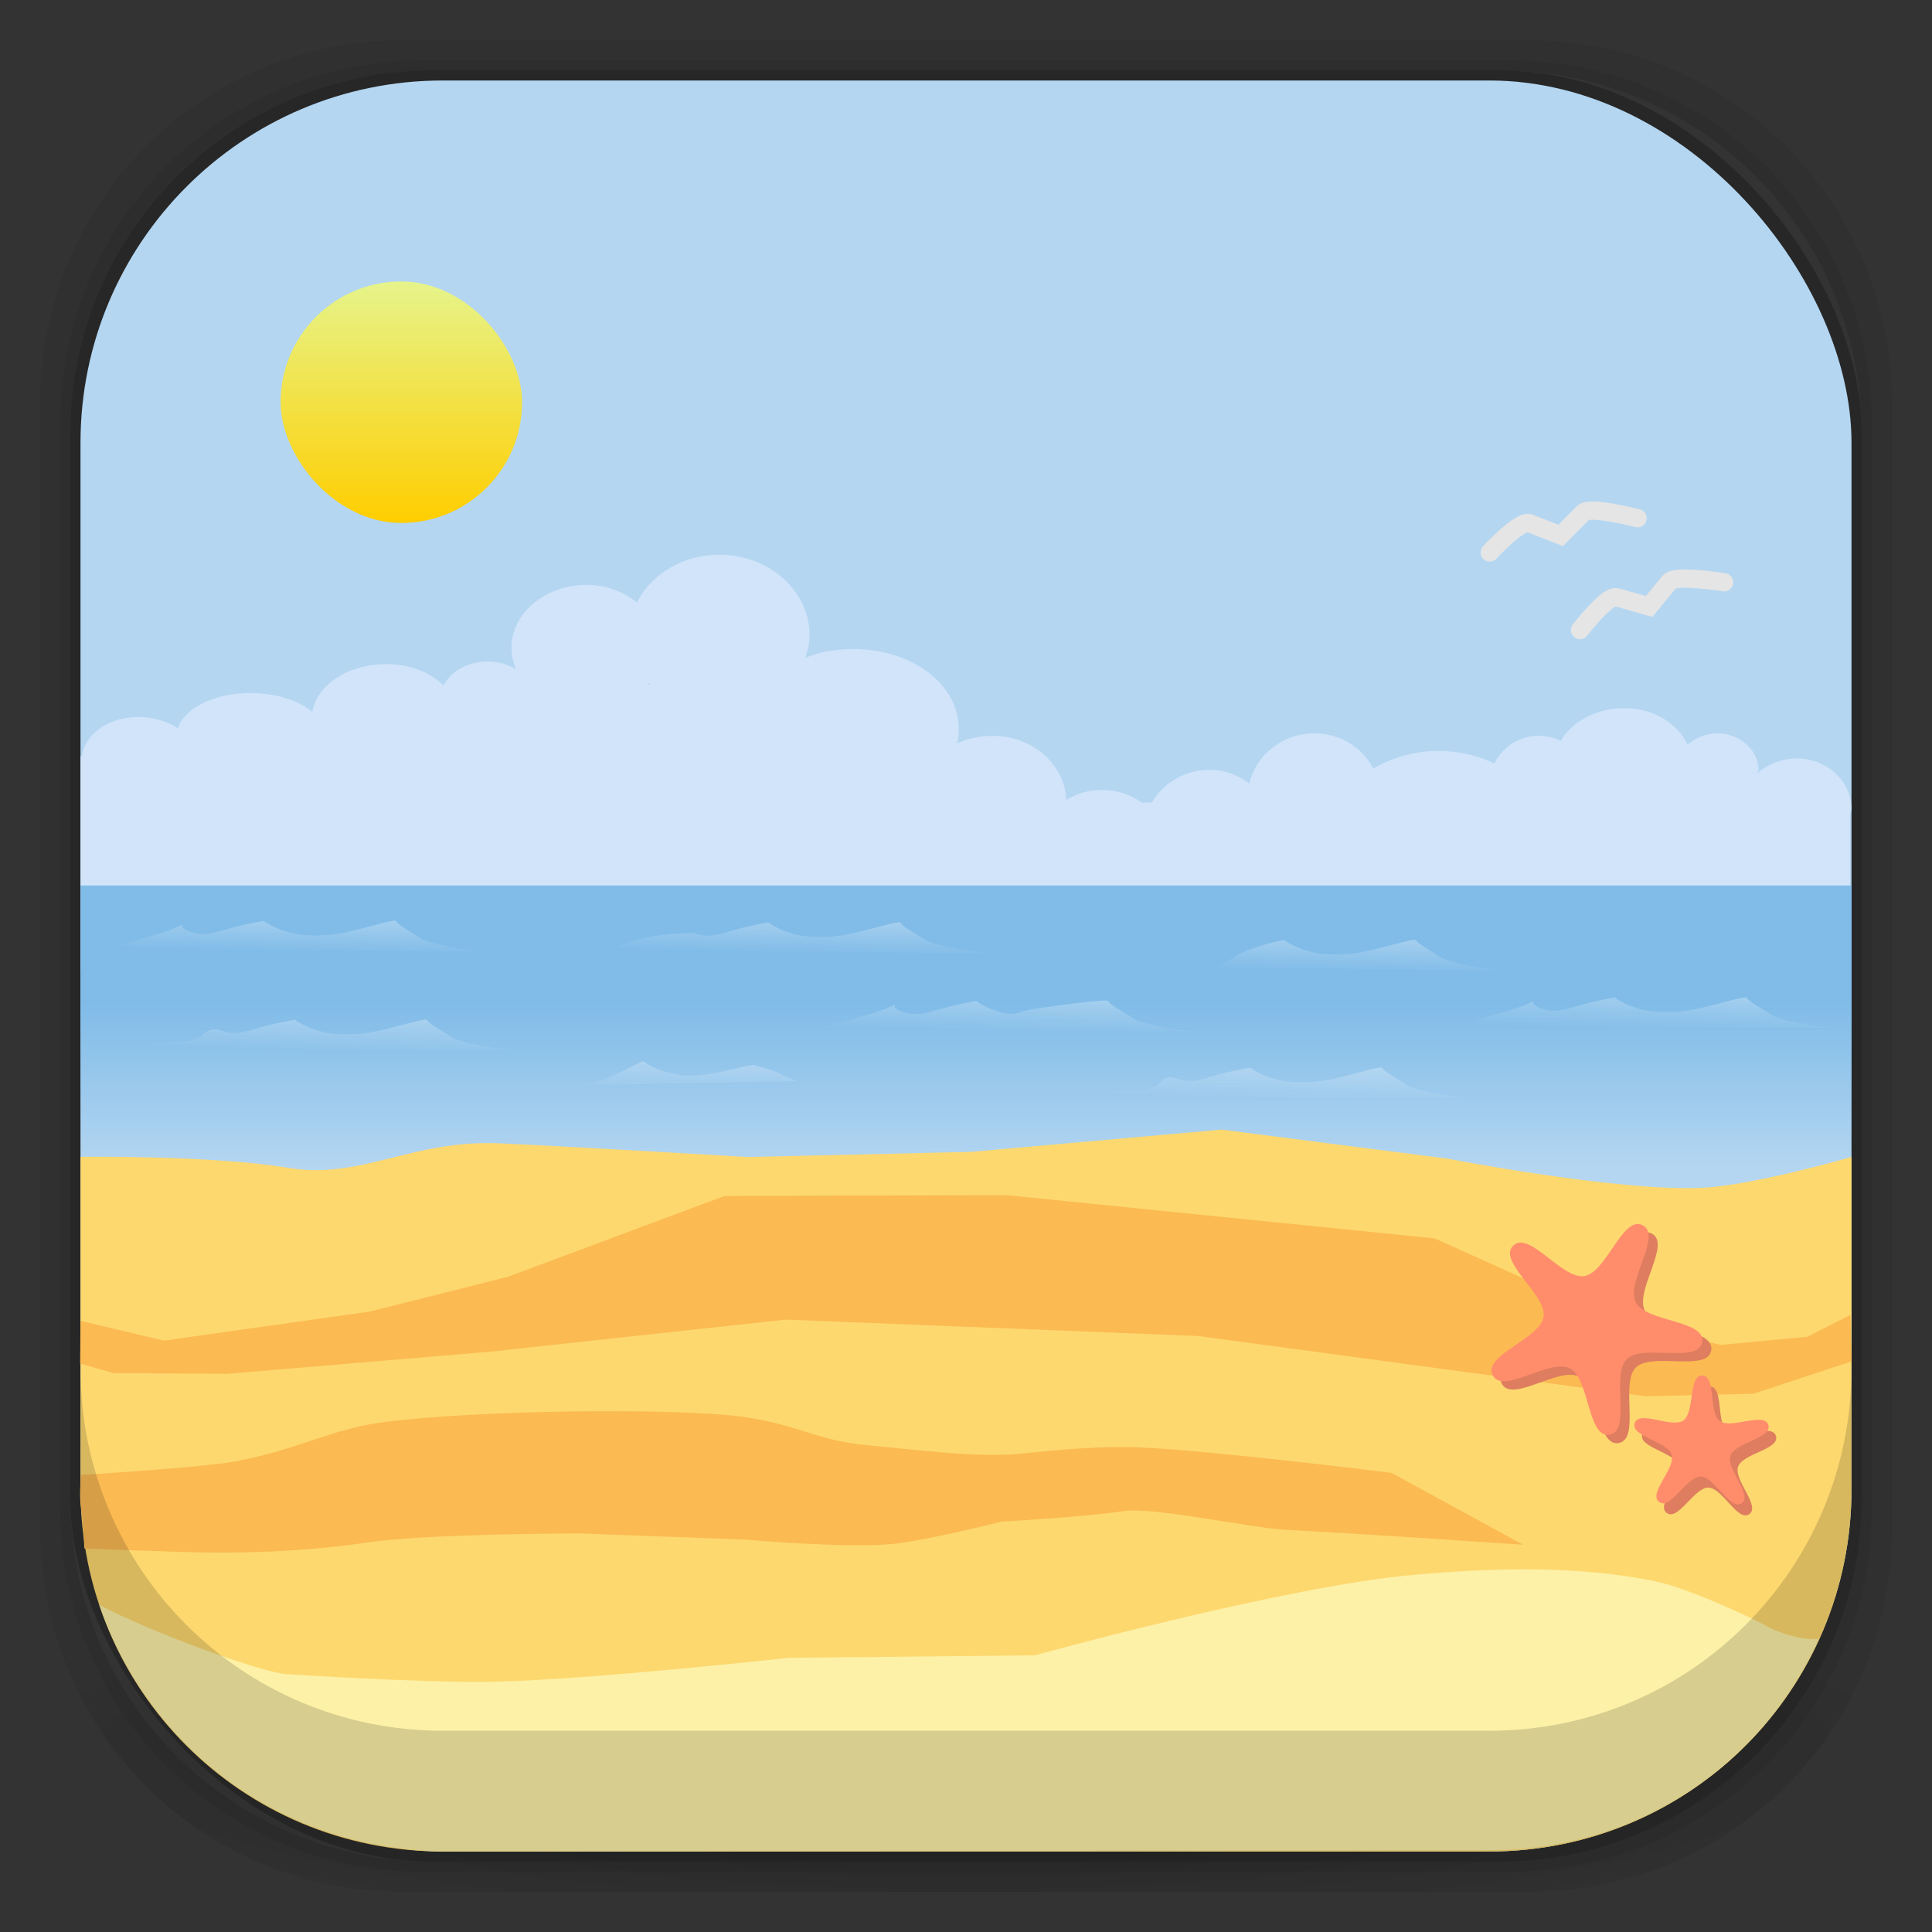 <?xml version="1.0" encoding="UTF-8" standalone="no"?>
<!-- Created with Inkscape (http://www.inkscape.org/) -->

<svg
   xmlns:dc="http://purl.org/dc/elements/1.1/"
   xmlns:cc="http://creativecommons.org/ns#"
   xmlns:rdf="http://www.w3.org/1999/02/22-rdf-syntax-ns#"
   xmlns:svg="http://www.w3.org/2000/svg"
   xmlns="http://www.w3.org/2000/svg"
   xmlns:xlink="http://www.w3.org/1999/xlink"
   xmlns:sodipodi="http://sodipodi.sourceforge.net/DTD/sodipodi-0.dtd"
   xmlns:inkscape="http://www.inkscape.org/namespaces/inkscape"
   width="48"
   height="48"
   id="svg4230"
   version="1.1"
   inkscape:version="0.48.5 r10040"
   sodipodi:docname="Plank-beach.svg"
   inkscape:export-filename="/home/deckon/Escritorio/bea.png"
   inkscape:export-xdpi="487.17392"
   inkscape:export-ydpi="487.17392">
  <rect width="100%" height="100%" fill="#333333" stroke="none"/>
  <defs
     id="defs4232">
    <linearGradient
       id="linearGradient3879">
      <stop
         style="stop-color:#ffffff;stop-opacity:0.471;"
         offset="0"
         id="stop3881" />
      <stop
         style="stop-color:#ffffff;stop-opacity:0;"
         offset="1"
         id="stop3883" />
    </linearGradient>
    <linearGradient
       inkscape:collect="always"
       id="linearGradient3865">
      <stop
         style="stop-color:#81bce8;stop-opacity:1;"
         offset="0"
         id="stop3867" />
      <stop
         style="stop-color:#81bce8;stop-opacity:0;"
         offset="1"
         id="stop3869" />
    </linearGradient>
    <linearGradient
       id="linearGradient4492">
      <stop
         style="stop-color:#fff09e;stop-opacity:1;"
         offset="0"
         id="stop4494" />
      <stop
         style="stop-color:#f2e439;stop-opacity:0.216;"
         offset="1"
         id="stop4496" />
    </linearGradient>
    <linearGradient
       id="linearGradient4484">
      <stop
         style="stop-color:#e5e5e5;stop-opacity:1;"
         offset="0"
         id="stop4486" />
      <stop
         style="stop-color:#e5e5e5;stop-opacity:0;"
         offset="1"
         id="stop4488" />
    </linearGradient>
    <linearGradient
       id="linearGradient4524">
      <stop
         style="stop-color:#b7d7f0;stop-opacity:1"
         offset="0"
         id="stop4526" />
      <stop
         style="stop-color:#6aa9e4;stop-opacity:1;"
         offset="1"
         id="stop4528" />
    </linearGradient>
    <linearGradient
       id="linearGradient4512">
      <stop
         style="stop-color:#d9d2d1;stop-opacity:1;"
         offset="0"
         id="stop4514" />
      <stop
         style="stop-color:#fefcfc;stop-opacity:1;"
         offset="1"
         id="stop4516" />
    </linearGradient>
    <linearGradient
       id="linearGradient4243">
      <stop
         style="stop-color:#000000;stop-opacity:1;"
         offset="0"
         id="stop4245" />
      <stop
         style="stop-color:#000000;stop-opacity:0;"
         offset="1"
         id="stop4247" />
    </linearGradient>
    <linearGradient
       id="linearGradient4216">
      <stop
         style="stop-color:#a0c4e6;stop-opacity:1;"
         offset="0"
         id="stop4218" />
      <stop
         style="stop-color:#d0e2f1;stop-opacity:1;"
         offset="1"
         id="stop4220" />
    </linearGradient>
    <linearGradient
       id="linearGradient4208">
      <stop
         style="stop-color:#70a3d6;stop-opacity:1;"
         offset="0"
         id="stop4210" />
      <stop
         style="stop-color:#88b6e1;stop-opacity:1;"
         offset="1"
         id="stop4212" />
    </linearGradient>
    <linearGradient
       id="linearGradient4200">
      <stop
         style="stop-color:#427dbe;stop-opacity:1;"
         offset="0"
         id="stop4202" />
      <stop
         style="stop-color:#739bd1;stop-opacity:1;"
         offset="1"
         id="stop4204" />
    </linearGradient>
    <linearGradient
       id="linearGradient4192">
      <stop
         style="stop-color:#4970a4;stop-opacity:1;"
         offset="0"
         id="stop4194" />
      <stop
         style="stop-color:#6090c0;stop-opacity:1;"
         offset="1"
         id="stop4196" />
    </linearGradient>
    <radialGradient
       inkscape:collect="always"
       xlink:href="#linearGradient3688-166-749-5-9-1"
       id="radialGradient4351"
       gradientUnits="userSpaceOnUse"
       gradientTransform="matrix(2.32,0,0,0.4,28.618,28.6)"
       cx="4.993"
       cy="43.5"
       fx="4.993"
       fy="43.5"
       r="2.5" />
    <linearGradient
       id="linearGradient3688-166-749-5-9-1">
      <stop
         id="stop2883-0-2-9"
         style="stop-color:#181818;stop-opacity:1"
         offset="0" />
      <stop
         id="stop2885-5-3-8"
         style="stop-color:#181818;stop-opacity:0"
         offset="1" />
    </linearGradient>
    <linearGradient
       id="linearGradient3688-464-309-8-9-4">
      <stop
         id="stop2889-9-9-1"
         style="stop-color:#181818;stop-opacity:1"
         offset="0" />
      <stop
         id="stop2891-4-2-9"
         style="stop-color:#181818;stop-opacity:0"
         offset="1" />
    </linearGradient>
    <linearGradient
       id="linearGradient3702-501-757-0-4-0">
      <stop
         id="stop2895-0-2-1"
         style="stop-color:#181818;stop-opacity:0"
         offset="0" />
      <stop
         id="stop2897-2-8-2"
         style="stop-color:#181818;stop-opacity:1"
         offset="0.5" />
      <stop
         id="stop2899-6-1-6"
         style="stop-color:#181818;stop-opacity:0"
         offset="1" />
    </linearGradient>
    <linearGradient
       id="linearGradient3811-3">
      <stop
         style="stop-color:#000000;stop-opacity:1;"
         offset="0"
         id="stop3813-0" />
      <stop
         style="stop-color:#000000;stop-opacity:0;"
         offset="1"
         id="stop3815-0" />
    </linearGradient>
    <clipPath
       id="clipPath-887332295">
      <g
         id="g3945"
         transform="translate(0,-1004.362)">
        <rect
           id="rect3947"
           fill="#1890d0"
           width="46"
           height="46"
           x="1"
           y="1005.36"
           rx="4" />
      </g>
    </clipPath>
    <clipPath
       id="clipPath-867792831">
      <g
         id="g3940"
         transform="translate(0,-1004.362)">
        <rect
           id="rect3942"
           fill="#1890d0"
           width="46"
           height="46"
           x="1"
           y="1005.36"
           rx="4" />
      </g>
    </clipPath>
    <linearGradient
       gradientTransform="translate(-47.998,0.002)"
       gradientUnits="userSpaceOnUse"
       x2="47"
       x1="1"
       id="linearGradient3764">
      <stop
         id="stop3935"
         stop-opacity="1"
         stop-color="#e4e4e4" />
      <stop
         id="stop3937"
         stop-opacity="1"
         stop-color="#eee"
         offset="1" />
    </linearGradient>
    <radialGradient
       inkscape:collect="always"
       xlink:href="#linearGradient4243"
       id="radialGradient4274"
       gradientUnits="userSpaceOnUse"
       gradientTransform="matrix(1.043,0,0,0.196,-1.043,35.185)"
       cx="24"
       cy="42.5"
       fx="24"
       fy="42.5"
       r="23" />
    <linearGradient
       inkscape:collect="always"
       xlink:href="#linearGradient4512"
       id="linearGradient4554"
       gradientUnits="userSpaceOnUse"
       x1="12.5"
       y1="28"
       x2="12.5"
       y2="17" />
    <clipPath
       id="clipPath-403617255">
      <g
         transform="translate(0,-1004.362)"
         id="g17">
        <path
           style="fill:#1890d0"
           inkscape:connector-curvature="0"
           d="m -24,13 c 0,1.105 -0.672,2 -1.5,2 -0.828,0 -1.5,-0.895 -1.5,-2 0,-1.105 0.672,-2 1.5,-2 0.828,0 1.5,0.895 1.5,2 z"
           transform="matrix(15.333,0,0,11.5,415,878.862)"
           id="path19" />
      </g>
    </clipPath>
    <clipPath
       id="clipPath-403617255-2">
      <g
         transform="translate(0,-1004.362)"
         id="g17-9">
        <path
           style="fill:#1890d0"
           inkscape:connector-curvature="0"
           d="m -24,13 c 0,1.105 -0.672,2 -1.5,2 -0.828,0 -1.5,-0.895 -1.5,-2 0,-1.105 0.672,-2 1.5,-2 0.828,0 1.5,0.895 1.5,2 z"
           transform="matrix(15.333,0,0,11.5,415,878.862)"
           id="path19-6" />
      </g>
    </clipPath>
    <linearGradient
       inkscape:collect="always"
       xlink:href="#linearGradient3202"
       id="linearGradient3066"
       gradientUnits="userSpaceOnUse"
       gradientTransform="matrix(0.328,0,0,0.341,-180.961,6.007)"
       x1="116.296"
       y1="32.375"
       x2="116.296"
       y2="226.18" />
    <linearGradient
       id="linearGradient3202">
      <stop
         id="stop3204"
         style="stop-color:#ffffff;stop-opacity:1"
         offset="0" />
      <stop
         id="stop3206"
         style="stop-color:#ced3d6;stop-opacity:1"
         offset="1" />
    </linearGradient>
    <linearGradient
       inkscape:collect="always"
       xlink:href="#linearGradient4330"
       id="linearGradient4340"
       gradientUnits="userSpaceOnUse"
       x1="10"
       y1="15"
       x2="10"
       y2="5"
       gradientTransform="matrix(0.6,0,0,0.6,4,4)" />
    <linearGradient
       inkscape:collect="always"
       id="linearGradient4330">
      <stop
         style="stop-color:#ffce00;stop-opacity:1"
         offset="0"
         id="stop4332" />
      <stop
         style="stop-color:#e6f48b;stop-opacity:1"
         offset="1"
         id="stop4334" />
    </linearGradient>
    <linearGradient
       y2="5"
       x2="10"
       y1="15"
       x1="10"
       gradientTransform="matrix(0.6,0,0,0.6,3.971,3.993)"
       gradientUnits="userSpaceOnUse"
       id="linearGradient3074"
       xlink:href="#linearGradient4330"
       inkscape:collect="always" />
    <linearGradient
       inkscape:collect="always"
       xlink:href="#linearGradient3865"
       id="linearGradient3871"
       x1="24"
       y1="25"
       x2="24"
       y2="29"
       gradientUnits="userSpaceOnUse" />
    <linearGradient
       inkscape:collect="always"
       xlink:href="#linearGradient3879"
       id="linearGradient3885"
       x1="1.167"
       y1="19.467"
       x2="1"
       y2="24"
       gradientUnits="userSpaceOnUse"
       gradientTransform="matrix(0.472,0,0,0.3,6.714,16.438)" />
    <linearGradient
       inkscape:collect="always"
       xlink:href="#linearGradient3879-8"
       id="linearGradient3885-7"
       x1="1.167"
       y1="19.467"
       x2="1"
       y2="24"
       gradientUnits="userSpaceOnUse"
       gradientTransform="matrix(0.472,0,0,0.3,6.784,16.321)" />
    <linearGradient
       id="linearGradient3879-8">
      <stop
         style="stop-color:#ffffff;stop-opacity:0.471;"
         offset="0"
         id="stop3881-1" />
      <stop
         style="stop-color:#ffffff;stop-opacity:0;"
         offset="1"
         id="stop3883-8" />
    </linearGradient>
    <linearGradient
       y2="24"
       x2="1"
       y1="19.467"
       x1="1.167"
       gradientTransform="matrix(0.472,0,0,0.3,19.247,16.476)"
       gradientUnits="userSpaceOnUse"
       id="linearGradient3902"
       xlink:href="#linearGradient3879-8"
       inkscape:collect="always" />
    <linearGradient
       inkscape:collect="always"
       xlink:href="#linearGradient3879-3"
       id="linearGradient3885-0"
       x1="1.167"
       y1="19.467"
       x2="1"
       y2="24"
       gradientUnits="userSpaceOnUse"
       gradientTransform="matrix(0.472,0,0,0.3,6.784,16.321)" />
    <linearGradient
       id="linearGradient3879-3">
      <stop
         style="stop-color:#ffffff;stop-opacity:0.471;"
         offset="0"
         id="stop3881-2" />
      <stop
         style="stop-color:#ffffff;stop-opacity:0;"
         offset="1"
         id="stop3883-89" />
    </linearGradient>
    <linearGradient
       y2="24"
       x2="1"
       y1="19.467"
       x1="1.167"
       gradientTransform="matrix(0.472,0,0,0.3,16.13,19.919)"
       gradientUnits="userSpaceOnUse"
       id="linearGradient3902-6"
       xlink:href="#linearGradient3879-3"
       inkscape:collect="always" />
    <linearGradient
       inkscape:collect="always"
       xlink:href="#linearGradient3879-0"
       id="linearGradient3885-1"
       x1="1.167"
       y1="19.467"
       x2="1"
       y2="24"
       gradientUnits="userSpaceOnUse"
       gradientTransform="matrix(0.472,0,0,0.3,6.784,16.321)" />
    <linearGradient
       id="linearGradient3879-0">
      <stop
         style="stop-color:#ffffff;stop-opacity:0.471;"
         offset="0"
         id="stop3881-17" />
      <stop
         style="stop-color:#ffffff;stop-opacity:0;"
         offset="1"
         id="stop3883-9" />
    </linearGradient>
    <linearGradient
       y2="24"
       x2="1"
       y1="19.467"
       x1="1.167"
       gradientTransform="matrix(0.472,0,0,0.3,31.218,20.085)"
       gradientUnits="userSpaceOnUse"
       id="linearGradient3902-5"
       xlink:href="#linearGradient3879-0"
       inkscape:collect="always" />
    <linearGradient
       inkscape:collect="always"
       xlink:href="#linearGradient3879-1"
       id="linearGradient3885-09"
       x1="1.167"
       y1="19.467"
       x2="1"
       y2="24"
       gradientUnits="userSpaceOnUse"
       gradientTransform="matrix(0.472,0,0,0.3,6.784,16.321)" />
    <linearGradient
       id="linearGradient3879-1">
      <stop
         style="stop-color:#ffffff;stop-opacity:0.471;"
         offset="0"
         id="stop3881-0" />
      <stop
         style="stop-color:#ffffff;stop-opacity:0;"
         offset="1"
         id="stop3883-82" />
    </linearGradient>
    <linearGradient
       y2="24"
       x2="1"
       y1="19.467"
       x1="1.167"
       gradientTransform="matrix(0.472,0,0,0.3,32.059,16.91)"
       gradientUnits="userSpaceOnUse"
       id="linearGradient3902-1"
       xlink:href="#linearGradient3879-1"
       inkscape:collect="always" />
    <linearGradient
       inkscape:collect="always"
       xlink:href="#linearGradient3879-12"
       id="linearGradient3885-6"
       x1="1.167"
       y1="19.467"
       x2="1"
       y2="24"
       gradientUnits="userSpaceOnUse"
       gradientTransform="matrix(0.472,0,0,0.3,6.784,16.321)" />
    <linearGradient
       id="linearGradient3879-12">
      <stop
         style="stop-color:#ffffff;stop-opacity:0.471;"
         offset="0"
         id="stop3881-7" />
      <stop
         style="stop-color:#ffffff;stop-opacity:0;"
         offset="1"
         id="stop3883-0" />
    </linearGradient>
    <linearGradient
       y2="24"
       x2="1"
       y1="19.467"
       x1="1.167"
       gradientTransform="matrix(0.472,0,0,0.3,40.277,18.341)"
       gradientUnits="userSpaceOnUse"
       id="linearGradient3902-0"
       xlink:href="#linearGradient3879-12"
       inkscape:collect="always" />
    <linearGradient
       inkscape:collect="always"
       xlink:href="#linearGradient3879-4"
       id="linearGradient3885-8"
       x1="1.167"
       y1="19.467"
       x2="1"
       y2="24"
       gradientUnits="userSpaceOnUse"
       gradientTransform="matrix(0.472,0,0,0.3,6.784,16.321)" />
    <linearGradient
       id="linearGradient3879-4">
      <stop
         style="stop-color:#ffffff;stop-opacity:0.471;"
         offset="0"
         id="stop3881-14" />
      <stop
         style="stop-color:#ffffff;stop-opacity:0;"
         offset="1"
         id="stop3883-6" />
    </linearGradient>
    <linearGradient
       y2="24"
       x2="1"
       y1="19.467"
       x1="1.167"
       gradientTransform="matrix(0.472,0,0,0.3,24.413,18.426)"
       gradientUnits="userSpaceOnUse"
       id="linearGradient3902-9"
       xlink:href="#linearGradient3879-4"
       inkscape:collect="always" />
    <linearGradient
       inkscape:collect="always"
       xlink:href="#linearGradient3879-5"
       id="linearGradient3885-4"
       x1="1.167"
       y1="19.467"
       x2="1"
       y2="24"
       gradientUnits="userSpaceOnUse"
       gradientTransform="matrix(0.472,0,0,0.3,6.784,16.321)" />
    <linearGradient
       id="linearGradient3879-5">
      <stop
         style="stop-color:#ffffff;stop-opacity:0.471;"
         offset="0"
         id="stop3881-6" />
      <stop
         style="stop-color:#ffffff;stop-opacity:0;"
         offset="1"
         id="stop3883-4" />
    </linearGradient>
    <linearGradient
       y2="24"
       x2="1"
       y1="19.467"
       x1="1.167"
       gradientTransform="matrix(0.472,0,0,0.3,7.485,18.894)"
       gradientUnits="userSpaceOnUse"
       id="linearGradient3902-93"
       xlink:href="#linearGradient3879-5"
       inkscape:collect="always" />
  </defs>
  <sodipodi:namedview
     id="base"
     pagecolor="#ffffff"
     bordercolor="#666666"
     borderopacity="1.0"
     inkscape:pageopacity="0.0"
     inkscape:pageshadow="2"
     inkscape:zoom="11.75565"
     inkscape:cx="25.906145"
     inkscape:cy="26.422638"
     inkscape:document-units="px"
     inkscape:current-layer="layer2"
     showgrid="false"
     inkscape:showpageshadow="false"
     borderlayer="true"
     inkscape:window-width="1680"
     inkscape:window-height="1005"
     inkscape:window-x="0"
     inkscape:window-y="20"
     inkscape:window-maximized="1"
     showguides="false"
     inkscape:guide-bbox="true">
    <inkscape:grid
       type="xygrid"
       id="grid4162" />
    <sodipodi:guide
       position="1,47"
       orientation="46,0"
       id="guide4163" />
    <sodipodi:guide
       position="1,1"
       orientation="0,46"
       id="guide4165" />
    <sodipodi:guide
       position="47,1"
       orientation="-46,0"
       id="guide4167" />
    <sodipodi:guide
       position="47,47"
       orientation="0,-46"
       id="guide4169" />
    <sodipodi:guide
       position="2,46"
       orientation="44,0"
       id="guide4173" />
    <sodipodi:guide
       position="2,2"
       orientation="0,44"
       id="guide4175" />
    <sodipodi:guide
       position="46,2"
       orientation="-44,0"
       id="guide4177" />
    <sodipodi:guide
       position="46,46"
       orientation="0,-44"
       id="guide4179" />
    <sodipodi:guide
       position="3,45"
       orientation="42,0"
       id="guide4183" />
    <sodipodi:guide
       position="45,3"
       orientation="-42,0"
       id="guide4187" />
    <sodipodi:guide
       position="45,45"
       orientation="0,-42"
       id="guide4189" />
    <sodipodi:guide
       position="3,45"
       orientation="42,0"
       id="guide4193" />
    <sodipodi:guide
       position="3,3"
       orientation="0,42"
       id="guide4195" />
    <sodipodi:guide
       position="45,3"
       orientation="-42,0"
       id="guide4197" />
    <sodipodi:guide
       position="45,45"
       orientation="0,-42"
       id="guide4199" />
    <sodipodi:guide
       position="3,10"
       orientation="7,0"
       id="guide4203" />
    <sodipodi:guide
       position="3,3"
       orientation="0,42"
       id="guide4205" />
    <sodipodi:guide
       position="45,3"
       orientation="-7,0"
       id="guide4207" />
    <sodipodi:guide
       position="45,10"
       orientation="0,-42"
       id="guide4209" />
    <sodipodi:guide
       orientation="1,0"
       position="24,24"
       id="guide3873" />
    <sodipodi:guide
       orientation="0,1"
       position="24,24"
       id="guide3875" />
  </sodipodi:namedview>
  <g
     inkscape:groupmode="layer"
     id="layer3"
     inkscape:label="Fake blur shadow"
     style="display:inline"
     sodipodi:insensitive="true">
    <path
       style="opacity:0.06;fill:#000000;fill-opacity:1;stroke:none"
       d="M 10,1 C 5.014,1 1,5.014 1,10 l 0,28 c 0,4.986 4.014,9 9,9 l 28,0 c 4.986,0 9,-4.014 9,-9 L 47,10 C 47,5.014 42.986,1 38,1 L 10,1 z m 0.5,0.5 27,0 c 4.986,0 9,4.014 9,9 l 0,27 c 0,4.986 -4.014,9 -9,9 l -27,0 c -4.986,0 -9,-4.014 -9,-9 l 0,-27 c 0,-4.986 4.014,-9 9,-9 z"
       id="rect3829"
       inkscape:connector-curvature="0" />
    <path
       style="opacity:0.12;fill:#000000;fill-opacity:1;stroke:none"
       d="m 10.5,1.5 c -4.986,0 -9,4.014 -9,9 l 0,27 c 0,4.986 4.014,9 9,9 l 27,0 c 4.986,0 9,-4.014 9,-9 l 0,-27 c 0,-4.986 -4.014,-9 -9,-9 l -27,0 z m 0.25,0.25 26.5,0 c 4.986,0 9,4.014 9,9 l 0,26.5 c 0,4.986 -4.014,9 -9,9 l -26.5,0 c -4.986,0 -9,-4.014 -9,-9 l 0,-26.5 c 0,-4.986 4.014,-9 9,-9 z"
       id="rect3827"
       inkscape:connector-curvature="0" />
    <rect
       style="opacity:0.24;fill:#000000;fill-opacity:1;stroke:none"
       id="rect3038-4"
       width="44.5"
       height="44.5"
       x="1.75"
       y="1.75"
       ry="9"
       rx="9" />
  </g>
  <g
     inkscape:groupmode="layer"
     id="layer6"
     inkscape:label="Blob"
     style="display:inline"
     sodipodi:insensitive="true">
    <path
       style="opacity:0.3;fill:url(#radialGradient4274);fill-opacity:1;stroke:none"
       d="M 1.031,39 C 1.519,43.519 5.347,47 10,47 l 28,0 c 4.653,0 8.481,-3.481 8.969,-8 l -45.938,0 z"
       id="rect4241"
       inkscape:connector-curvature="0" />
  </g>
  <g
     inkscape:groupmode="layer"
     id="layer2"
     inkscape:label="Baseplate"
     style="display:inline">
    <rect
       style="fill:#b4d6f1;fill-opacity:1;stroke:none"
       id="rect3038"
       width="44"
       height="44"
       x="2"
       y="2"
       ry="9"
       rx="9" />
    <path
       style="fill:#d1e4fa;fill-opacity:1;stroke:none"
       d="m 17.877,13.781 c -0.919,0 -1.705,0.49 -2.053,1.188 -0.33,-0.267 -0.758,-0.438 -1.247,-0.438 -1.016,0 -1.87,0.69 -1.87,1.562 0,0.182 0.044,0.369 0.11,0.531 -0.198,-0.12 -0.435,-0.188 -0.697,-0.188 -0.494,0 -0.909,0.231 -1.1,0.594 C 10.681,16.7 10.187,16.5 9.59,16.5 c -0.937,0 -1.71,0.505 -1.833,1.188 -0.331,-0.283 -0.894,-0.469 -1.54,-0.469 -0.913,0 -1.644,0.384 -1.797,0.875 -0.255,-0.173 -0.615,-0.281 -0.99,-0.281 -0.743,0 -1.324,0.438 -1.393,0.969 l -0.037,0 0,0.094 0,2.5 0,2.75 43.963,0 0,-3.875 C 45.972,20.196 46,20.15 46,20.094 c 0,-0.674 -0.597,-1.25 -1.357,-1.25 -0.38,0 -0.741,0.154 -0.99,0.375 0.005,-0.036 0.037,-0.056 0.037,-0.094 0,-0.485 -0.462,-0.906 -1.027,-0.906 -0.282,0 -0.548,0.122 -0.733,0.281 -0.254,-0.529 -0.847,-0.906 -1.577,-0.906 -0.687,0 -1.297,0.333 -1.577,0.812 -0.164,-0.08 -0.353,-0.125 -0.55,-0.125 -0.488,0 -0.906,0.288 -1.1,0.688 -0.396,-0.193 -0.866,-0.312 -1.393,-0.312 -0.614,0 -1.189,0.183 -1.613,0.438 -0.265,-0.514 -0.816,-0.875 -1.467,-0.875 -0.792,0 -1.461,0.551 -1.613,1.25 -0.274,-0.213 -0.613,-0.344 -0.99,-0.344 -0.607,0 -1.155,0.327 -1.43,0.812 l -0.257,0 c -0.269,-0.194 -0.611,-0.312 -0.99,-0.312 -0.335,0 -0.626,0.095 -0.88,0.25 -0.039,-0.889 -0.842,-1.594 -1.833,-1.594 -0.309,0 -0.624,0.065 -0.88,0.188 0.03,-0.12 0.037,-0.248 0.037,-0.375 0,-1.096 -1.166,-1.969 -2.603,-1.969 -0.449,0 -0.841,0.066 -1.21,0.219 0.066,-0.186 0.11,-0.357 0.11,-0.562 0,-1.096 -0.996,-2 -2.237,-2 z m -1.76,3.188 c 0.01,0.012 0.026,0.02 0.037,0.031 L 16.08,17 c 0.009,-0.011 0.028,-0.02 0.037,-0.031 z"
       id="path4045"
       inkscape:connector-curvature="0" />
    <path
       style="fill:url(#linearGradient3871);fill-opacity:1;stroke:none;display:inline"
       d="M 2,22 2,36.182 C 2,41.621 6.014,46 11,46 l 26,0 c 4.986,0 9,-4.379 9,-9.818 L 46,22 2,22 z"
       id="rect3038-1"
       inkscape:connector-curvature="0" />
    <path
       style="fill:#fdd86f;fill-opacity:1;stroke:none;display:inline"
       d="M 2,28.741 2,37 c -4e-7,4.986 4.014,9 9,9 l 26,0 c 4.986,0 9,-4.014 9,-9 l 0,-8.255 c 0,0 -2.451,0.709 -3.714,0.766 -2.114,0.094 -6.308,-0.723 -6.308,-0.723 l -5.628,-0.723 -6.223,0.553 -5.543,0.128 c 0,0 -4.479,-0.266 -6.181,-0.34 -2.176,-0.095 -3.427,0.909 -5.236,0.61 C 5.258,28.698 2,28.741 2,28.741 z"
       id="rect3038-45"
       inkscape:connector-curvature="0"
       sodipodi:nodetypes="csssscsccccssc" />
    <path
       style="fill:#fdf1a7;fill-opacity:1;stroke:none;display:inline"
       d="M 2.469,39.875 C 3.562,43.094 6.656,46.006 11.226,46 l 25.806,-0.031 c 3.65,-0.004 6.754,-2.122 8.156,-5.25 -0.384,0.05 -1.076,-0.166 -1.396,-0.375 0,0 -1.733,-0.869 -2.691,-1.062 -1.941,-0.392 -3.963,-0.331 -5.971,-0.156 -3.206,0.28 -9.419,2 -9.419,2 l -6.113,0.062 c 0,0 -4.872,0.539 -7.322,0.594 -1.716,0.038 -5.145,-0.188 -5.145,-0.188 C 6.544,41.572 3.725,40.545 2.469,39.875 z"
       id="rect3038-6"
       inkscape:connector-curvature="0"
       sodipodi:nodetypes="csscsssccssc" />
    <path
       style="fill:#fbba52;fill-opacity:1;stroke:none"
       d="m 2,32.816 2.073,0.492 5.128,-0.725 3.426,-0.864 5.375,-2.006 7.01,-0.019 10.635,1.074 4.608,2.08 2.496,0.566 2.15,-0.202 1.072,-0.543 0.026,1.155 -2.435,0.803 -2.675,0.063 L 29.763,33.192 19.522,32.785 12.192,33.581 5.643,34.132 2.818,34.114 1.991,33.878 z"
       id="rect4267"
       inkscape:connector-curvature="0"
       sodipodi:nodetypes="ccccccccccccccccccccc" />
    <path
       style="fill:none;stroke:#e5e5e5;stroke-width:0.454px;stroke-linecap:round;stroke-linejoin:miter;stroke-opacity:1"
       d="m 37.012,13.726 c 0,0 0.753,-0.818 0.988,-0.726 0.259,0.101 0.776,0.303 0.776,0.303 0,0 0.373,-0.378 0.56,-0.567 0.165,-0.167 1.349,0.139 1.349,0.139"
       id="path4464"
       inkscape:connector-curvature="0"
       sodipodi:nodetypes="cscsc" />
    <path
       style="fill:none;stroke:#e5e5e5;stroke-width:0.454;stroke-linecap:round;stroke-linejoin:miter;stroke-miterlimit:4;stroke-opacity:1;stroke-dasharray:none;display:inline"
       d="m 39.255,15.654 c 0,0 0.674,-0.884 0.916,-0.815 0.267,0.077 0.801,0.23 0.801,0.23 0,0 0.336,-0.411 0.505,-0.616 0.149,-0.182 1.356,0.013 1.356,0.013"
       id="path4464-0"
       inkscape:connector-curvature="0"
       sodipodi:nodetypes="cscsc" />
    <path
       sodipodi:type="star"
       style="fill:#de7d5f;fill-opacity:1;stroke:none;display:inline"
       id="path4408-2"
       sodipodi:sides="5"
       sodipodi:cx="-7.9999995"
       sodipodi:cy="7.5000019"
       sodipodi:r1="3.4983253"
       sodipodi:r2="1.5392631"
       sodipodi:arg1="0.848605"
       sodipodi:arg2="1.4769235"
       inkscape:flatsided="false"
       inkscape:rounded="0.29"
       inkscape:randomized="0"
       d="M -5.687,10.125 C -6.216,10.59 -7.155,8.966 -7.856,9.032 -8.557,9.098 -9.176,10.869 -9.782,10.51 -10.388,10.152 -9.134,8.757 -9.413,8.111 -9.692,7.464 -11.568,7.423 -11.414,6.736 c 0.154,-0.687 1.868,0.075 2.396,-0.391 0.528,-0.465 -0.011,-2.262 0.69,-2.328 0.701,-0.066 0.506,1.8 1.112,2.158 0.606,0.359 2.148,-0.71 2.427,-0.064 0.279,0.646 -1.555,1.037 -1.709,1.724 -0.154,0.687 1.339,1.823 0.81,2.289 z"
       transform="matrix(0.669,0.424,-0.424,0.669,48.31,31.49)" />
    <path
       sodipodi:type="star"
       style="fill:#ff8d6c;fill-opacity:1;stroke:none"
       id="path4408"
       sodipodi:sides="5"
       sodipodi:cx="-7.9999995"
       sodipodi:cy="7.5000019"
       sodipodi:r1="3.4983253"
       sodipodi:r2="1.5392631"
       sodipodi:arg1="0.848605"
       sodipodi:arg2="1.4769235"
       inkscape:flatsided="false"
       inkscape:rounded="0.29"
       inkscape:randomized="0"
       d="M -5.687,10.125 C -6.216,10.59 -7.155,8.966 -7.856,9.032 -8.557,9.098 -9.176,10.869 -9.782,10.51 -10.388,10.152 -9.134,8.757 -9.413,8.111 -9.692,7.464 -11.568,7.423 -11.414,6.736 c 0.154,-0.687 1.868,0.075 2.396,-0.391 0.528,-0.465 -0.011,-2.262 0.69,-2.328 0.701,-0.066 0.506,1.8 1.112,2.158 0.606,0.359 2.148,-0.71 2.427,-0.064 0.279,0.646 -1.555,1.037 -1.709,1.724 -0.154,0.687 1.339,1.823 0.81,2.289 z"
       transform="matrix(0.669,0.424,-0.424,0.669,48.085,31.283)" />
    <path
       sodipodi:type="star"
       style="fill:#de7d5f;fill-opacity:1;stroke:none;display:inline"
       id="path4408-3-0"
       sodipodi:sides="5"
       sodipodi:cx="-7.9999995"
       sodipodi:cy="7.5000019"
       sodipodi:r1="3.4983253"
       sodipodi:r2="1.5392631"
       sodipodi:arg1="0.848605"
       sodipodi:arg2="1.4769235"
       inkscape:flatsided="false"
       inkscape:rounded="0.29"
       inkscape:randomized="0"
       d="M -5.687,10.125 C -6.216,10.59 -7.155,8.966 -7.856,9.032 -8.557,9.098 -9.176,10.869 -9.782,10.51 -10.388,10.152 -9.134,8.757 -9.413,8.111 -9.692,7.464 -11.568,7.423 -11.414,6.736 c 0.154,-0.687 1.868,0.075 2.396,-0.391 0.528,-0.465 -0.011,-2.262 0.69,-2.328 0.701,-0.066 0.506,1.8 1.112,2.158 0.606,0.359 2.148,-0.71 2.427,-0.064 0.279,0.646 -1.555,1.037 -1.709,1.724 -0.154,0.687 1.339,1.823 0.81,2.289 z"
       transform="matrix(0.496,0.054,-0.054,0.496,46.828,32.904)" />
    <path
       sodipodi:type="star"
       style="fill:#ff8d6c;fill-opacity:1;stroke:none;display:inline"
       id="path4408-3"
       sodipodi:sides="5"
       sodipodi:cx="-7.9999995"
       sodipodi:cy="7.5000019"
       sodipodi:r1="3.4983253"
       sodipodi:r2="1.5392631"
       sodipodi:arg1="0.848605"
       sodipodi:arg2="1.4769235"
       inkscape:flatsided="false"
       inkscape:rounded="0.29"
       inkscape:randomized="0"
       d="M -5.687,10.125 C -6.216,10.59 -7.155,8.966 -7.856,9.032 -8.557,9.098 -9.176,10.869 -9.782,10.51 -10.388,10.152 -9.134,8.757 -9.413,8.111 -9.692,7.464 -11.568,7.423 -11.414,6.736 c 0.154,-0.687 1.868,0.075 2.396,-0.391 0.528,-0.465 -0.011,-2.262 0.69,-2.328 0.701,-0.066 0.506,1.8 1.112,2.158 0.606,0.359 2.148,-0.71 2.427,-0.064 0.279,0.646 -1.555,1.037 -1.709,1.724 -0.154,0.687 1.339,1.823 0.81,2.289 z"
       transform="matrix(0.496,0.054,-0.054,0.496,46.639,32.631)" />
    <path
       style="fill:#fbba52;fill-opacity:1;stroke:none"
       d="m 2.017,36.645 c 0,0 3.042,-0.187 3.833,-0.337 1.659,-0.316 2.366,-0.819 3.784,-0.989 2.396,-0.287 6.753,-0.329 8.527,-0.152 1.541,0.154 2.067,0.616 3.341,0.735 1.238,0.116 2.828,0.324 3.882,0.213 0.922,-0.097 1.998,-0.195 2.93,-0.155 1.825,0.08 6.257,0.633 6.257,0.633 l 3.268,1.785 c 0,0 -4.607,-0.313 -5.848,-0.367 -0.877,-0.038 -3.322,-0.582 -4.078,-0.467 -0.98,0.149 -3.021,0.258 -3.021,0.258 0,0 -1.83,0.464 -2.689,0.554 -1.15,0.12 -3.727,-0.108 -3.727,-0.108 l -4.069,-0.15 c 0,0 -3.788,5.74e-4 -5.3,0.227 -1.167,0.175 -2.6,0.264 -3.907,0.247 -0.898,-0.012 -3.102,-0.1 -3.102,-0.1 0,0 -0.037,-0.727 -0.086,-1.019 -0.049,-0.292 0.002,-0.809 0.002,-0.809 z"
       id="rect4242"
       inkscape:connector-curvature="0"
       sodipodi:nodetypes="cssssssccsscsccsscsc" />
    <rect
       ry="3"
       rx="3"
       y="6.993"
       x="6.971"
       height="6"
       width="6"
       id="rect4338"
       style="text-decoration:none;color:#000000;fill:url(#linearGradient3074);fill-opacity:1;fill-rule:nonzero;stroke:none;visibility:visible;display:inline;overflow:visible;enable-background:accumulate" />
    <path
       style="fill:url(#linearGradient3885);fill-opacity:1;stroke:none"
       d="m 4.554,22.96 c 0,0 -0.123,0.078 0.142,0.18 0.373,0.144 0.639,0.033 1.037,-0.081 0.339,-0.097 0.824,-0.18 0.824,-0.18 0,0 0.199,0.169 0.632,0.288 0.348,0.096 0.818,0.094 1.186,0.036 0.561,-0.088 1.435,-0.387 1.463,-0.315 0.028,0.072 0.319,0.235 0.611,0.423 0.291,0.187 1.449,0.324 1.449,0.324 L 2.636,23.6 C 3.433,23.309 4.076,23.215 4.554,22.96 z"
       id="path3877"
       inkscape:connector-curvature="0"
       sodipodi:nodetypes="csscssssccc" />
    <path
       style="fill:url(#linearGradient3902);fill-opacity:1;stroke:none;display:inline"
       d="m 17.23,23.179 c 0.373,0.144 0.639,0.033 1.037,-0.081 0.339,-0.097 0.824,-0.18 0.824,-0.18 0,0 0.199,0.169 0.632,0.288 0.348,0.096 0.818,0.094 1.186,0.036 0.561,-0.088 1.435,-0.387 1.463,-0.315 0.028,0.072 0.319,0.235 0.611,0.423 0.291,0.187 1.449,0.324 1.449,0.324 l -9.263,-0.036 c 0.667,-0.463 1.862,-0.445 2.06,-0.459 z"
       id="path3877-2"
       inkscape:connector-curvature="0"
       sodipodi:nodetypes="cscssssccc" />
    <path
       style="fill:url(#linearGradient3902-6);fill-opacity:1;stroke:none;display:inline"
       d="m 15.974,26.361 c 0,0 0.199,0.169 0.632,0.288 0.348,0.096 0.638,0.094 1.006,0.036 0.561,-0.088 1.126,-0.281 1.155,-0.209 0.726,0.193 0.338,0.108 1.039,0.386 l -5.303,0.095 c 0.54,-0.101 0.785,-0.258 1.471,-0.597 z"
       id="path3877-4"
       inkscape:connector-curvature="0"
       sodipodi:nodetypes="csscccc" />
    <path
       style="fill:url(#linearGradient3902-5);fill-opacity:1;stroke:none;display:inline"
       d="m 28.758,26.968 c 0,0 0.178,-0.283 0.443,-0.181 0.373,0.144 0.639,0.033 1.037,-0.081 0.339,-0.097 0.824,-0.18 0.824,-0.18 0,0 0.199,0.169 0.632,0.288 0.348,0.096 0.818,0.094 1.186,0.036 0.561,-0.088 1.435,-0.387 1.463,-0.315 0.028,0.072 0.319,0.235 0.611,0.423 0.291,0.187 1.449,0.324 1.449,0.324 l -9.263,-0.036 c 0.797,-0.291 1.139,-0.024 1.617,-0.279 z"
       id="path3877-5"
       inkscape:connector-curvature="0"
       sodipodi:nodetypes="csscssssccc" />
    <path
       style="fill:url(#linearGradient3902-1);fill-opacity:1;stroke:none;display:inline"
       d="m 31.903,23.352 c 0,0 0.199,0.169 0.632,0.288 0.348,0.096 0.818,0.094 1.186,0.036 0.561,-0.088 1.435,-0.387 1.463,-0.315 0.028,0.072 0.319,0.235 0.611,0.423 0.291,0.187 1.449,0.324 1.449,0.324 L 30.162,24.043 c 0.505,-0.137 0.343,-0.396 1.741,-0.691 z"
       id="path3877-9"
       inkscape:connector-curvature="0"
       sodipodi:nodetypes="cssssccc" />
    <path
       style="fill:url(#linearGradient3902-0);fill-opacity:1;stroke:none;display:inline"
       d="m 38.118,24.864 c 0,0 -0.123,0.078 0.142,0.18 0.373,0.144 0.639,0.033 1.037,-0.081 0.339,-0.097 0.824,-0.18 0.824,-0.18 0,0 0.199,0.169 0.632,0.288 0.348,0.096 0.818,0.094 1.186,0.036 0.561,-0.088 1.435,-0.387 1.463,-0.315 0.028,0.072 0.319,0.235 0.611,0.423 0.291,0.187 1.449,0.324 1.449,0.324 l -9.263,-0.036 c 0.797,-0.291 1.44,-0.385 1.918,-0.64 z"
       id="path3877-8"
       inkscape:connector-curvature="0"
       sodipodi:nodetypes="csscssssccc" />
    <path
       style="fill:url(#linearGradient3902-9);fill-opacity:1;stroke:none;display:inline"
       d="m 22.253,24.949 c 0,0 -0.123,0.078 0.142,0.18 0.373,0.144 0.639,0.033 1.037,-0.081 0.339,-0.097 0.824,-0.18 0.824,-0.18 0,0 0.199,0.169 0.632,0.288 0.348,0.096 0.412,-0.026 0.78,-0.084 0.561,-0.088 1.841,-0.267 1.869,-0.195 0.028,0.072 0.319,0.235 0.611,0.423 0.291,0.187 1.449,0.324 1.449,0.324 l -9.263,-0.036 c 0.797,-0.291 1.44,-0.385 1.918,-0.64 z"
       id="path3877-3"
       inkscape:connector-curvature="0"
       sodipodi:nodetypes="csscssssccc" />
    <path
       style="fill:url(#linearGradient3902-93);fill-opacity:1;stroke:none;display:inline"
       d="m 4.994,25.747 c 0,0 0.208,-0.253 0.473,-0.151 0.373,0.144 0.639,0.033 1.037,-0.081 0.339,-0.097 0.824,-0.18 0.824,-0.18 0,0 0.199,0.169 0.632,0.288 0.348,0.096 0.818,0.094 1.186,0.036 0.561,-0.088 1.435,-0.387 1.463,-0.315 0.028,0.072 0.319,0.235 0.611,0.423 0.291,0.187 1.449,0.324 1.449,0.324 l -9.263,-0.036 c 0.797,-0.291 1.109,-0.054 1.587,-0.309 z"
       id="path3877-44"
       inkscape:connector-curvature="0"
       sodipodi:nodetypes="csscssssccc" />
  </g>
  <g
     inkscape:label="Symbol"
     inkscape:groupmode="layer"
     id="layer1"
     transform="translate(0,-1004.362)"
     style="display:inline">
    <g
       style="display:inline"
       transform="matrix(1.368,0,0,1.368,32.236,995.72)"
       id="g67">
      <g
         clip-path="url(#clipPath-403617255-2)"
         id="g69">
        <!-- color: #1b77bf -->
        <g
           id="g71" />
      </g>
    </g>
  </g>
  <g
     inkscape:groupmode="layer"
     id="layer4"
     inkscape:label="Inset"
     sodipodi:insensitive="true"
     style="display:inline">
    <path
       style="opacity:0.15;fill:#000000;fill-opacity:1;stroke:none"
       d="m 2,34 0,3 c 0,4.986 4.014,9 9,9 l 26,0 c 4.986,0 9,-4.014 9,-9 l 0,-3 c 0,4.986 -4.014,9 -9,9 L 11,43 C 6.014,43 2,38.986 2,34 z"
       id="rect3038-42"
       inkscape:connector-curvature="0" />
  </g>
  <g
     inkscape:groupmode="layer"
     id="layer7"
     inkscape:label="Baseshape"
     sodipodi:insensitive="true"
     style="display:none">
    <rect
       rx="9"
       ry="9"
       y="2"
       x="2"
       height="44"
       width="44"
       id="rect4169"
       style="fill:#abe1ad;fill-opacity:1;stroke:none;display:inline" />
  </g>
</svg>
